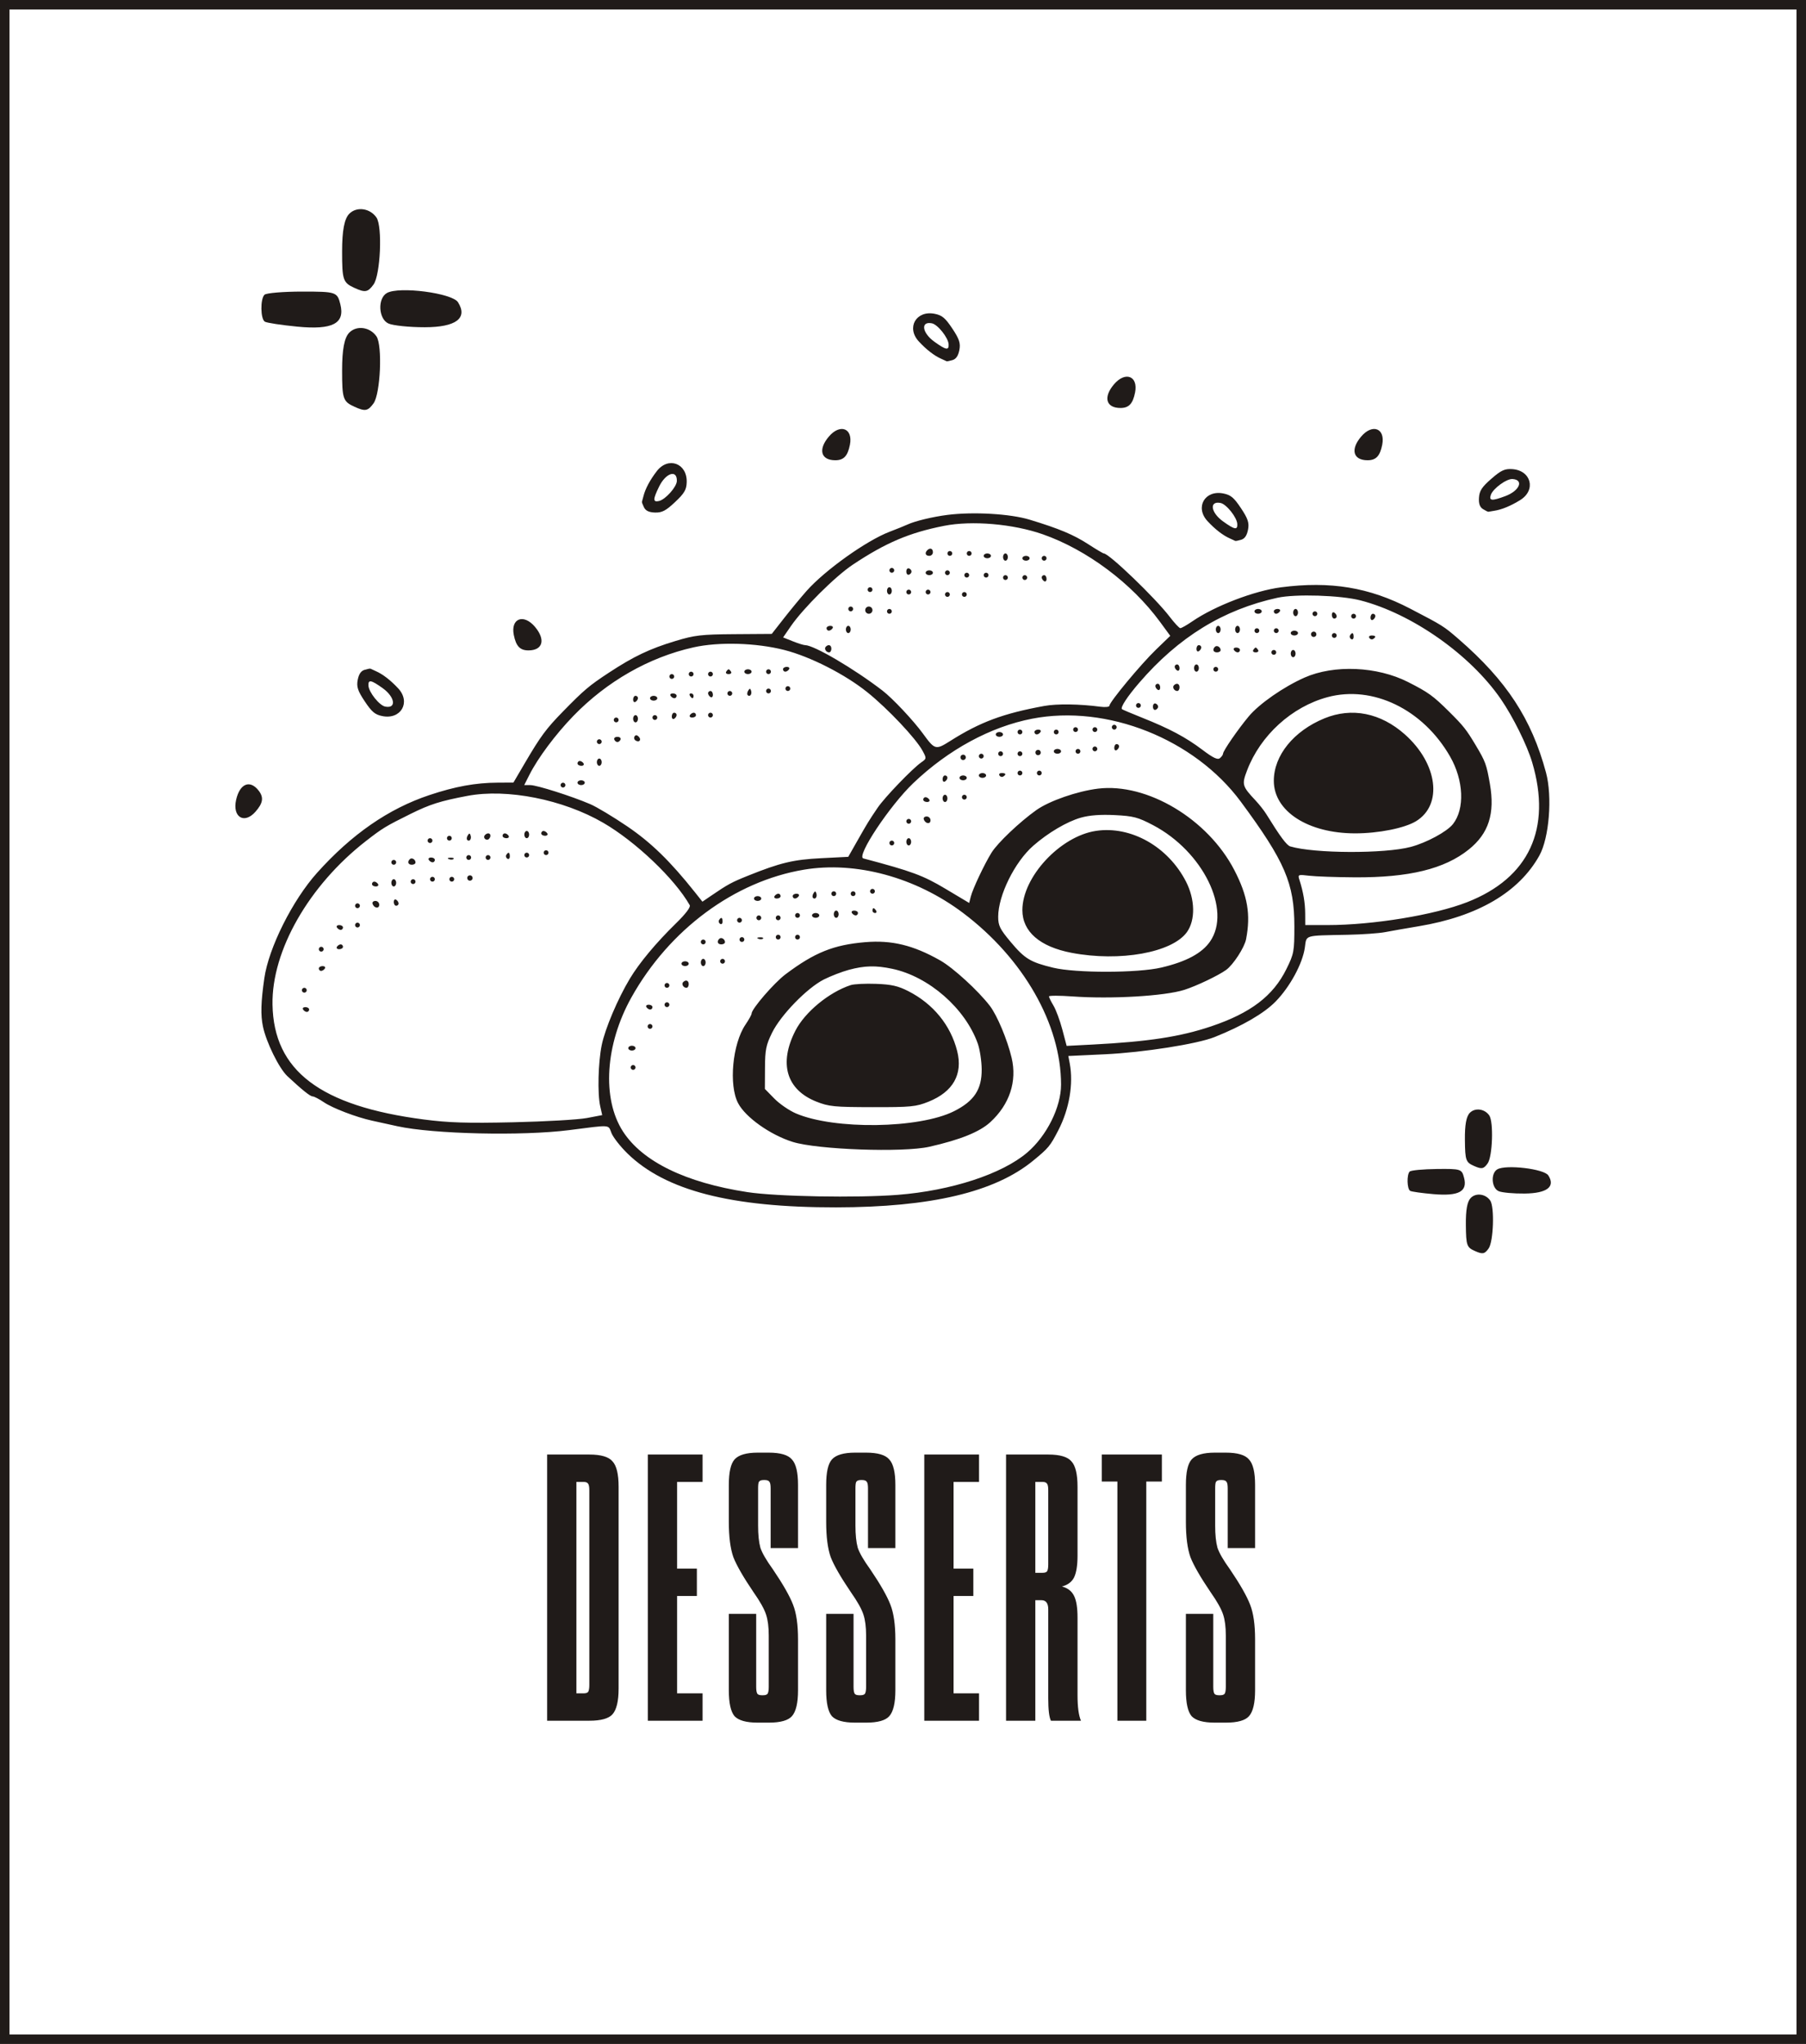 <?xml version="1.0" encoding="UTF-8"?> <svg xmlns="http://www.w3.org/2000/svg" width="380" height="430" viewBox="0 0 380 430" fill="none"> <path d="M115.12 362V306H124C126.453 306 128.08 306.48 128.88 307.44C129.733 308.347 130.16 310.133 130.16 312.8V355.2C130.16 357.867 129.733 359.68 128.88 360.64C128.08 361.547 126.453 362 124 362H115.12ZM121.28 356.24H122.8C123.28 356.24 123.6 356.133 123.76 355.92C123.92 355.653 124 355.173 124 354.48V313.52C124 312.827 123.92 312.373 123.76 312.16C123.6 311.893 123.28 311.76 122.8 311.76H121.28V356.24ZM142.468 311.76V330H146.628V335.76H142.468V356.24H147.828V362H136.308V306H147.828V311.76H142.468ZM161.751 354.88V344.08C161.751 342.267 161.564 340.8 161.191 339.68C160.817 338.507 159.937 336.933 158.551 334.96C156.417 331.813 155.004 329.36 154.311 327.6C153.671 325.787 153.351 323.307 153.351 320.16V312.4C153.351 309.733 153.751 307.947 154.551 307.04C155.404 306.08 157.031 305.6 159.431 305.6H161.751C164.204 305.6 165.831 306.08 166.631 307.04C167.484 307.947 167.911 309.733 167.911 312.4V325.68H162.151V313.12C162.151 312.427 162.071 311.973 161.911 311.76C161.751 311.493 161.431 311.36 160.951 311.36H160.631C160.151 311.36 159.831 311.493 159.671 311.76C159.564 311.973 159.511 312.427 159.511 313.12V320.96C159.511 322.88 159.671 324.427 159.991 325.6C160.364 326.72 161.244 328.24 162.631 330.16C164.764 333.307 166.177 335.787 166.871 337.6C167.564 339.36 167.911 341.787 167.911 344.88V355.6C167.911 358.267 167.484 360.08 166.631 361.04C165.831 361.947 164.204 362.4 161.751 362.4H159.431C157.031 362.4 155.404 361.947 154.551 361.04C153.751 360.08 153.351 358.267 153.351 355.6V339.52H159.111V354.88C159.111 355.573 159.191 356.053 159.351 356.32C159.511 356.533 159.831 356.64 160.311 356.64H160.551C161.031 356.64 161.351 356.533 161.511 356.32C161.671 356.053 161.751 355.573 161.751 354.88ZM182.235 354.88V344.08C182.235 342.267 182.048 340.8 181.675 339.68C181.302 338.507 180.422 336.933 179.035 334.96C176.902 331.813 175.488 329.36 174.795 327.6C174.155 325.787 173.835 323.307 173.835 320.16V312.4C173.835 309.733 174.235 307.947 175.035 307.04C175.888 306.08 177.515 305.6 179.915 305.6H182.235C184.688 305.6 186.315 306.08 187.115 307.04C187.968 307.947 188.395 309.733 188.395 312.4V325.68H182.635V313.12C182.635 312.427 182.555 311.973 182.395 311.76C182.235 311.493 181.915 311.36 181.435 311.36H181.115C180.635 311.36 180.315 311.493 180.155 311.76C180.048 311.973 179.995 312.427 179.995 313.12V320.96C179.995 322.88 180.155 324.427 180.475 325.6C180.848 326.72 181.728 328.24 183.115 330.16C185.248 333.307 186.662 335.787 187.355 337.6C188.048 339.36 188.395 341.787 188.395 344.88V355.6C188.395 358.267 187.968 360.08 187.115 361.04C186.315 361.947 184.688 362.4 182.235 362.4H179.915C177.515 362.4 175.888 361.947 175.035 361.04C174.235 360.08 173.835 358.267 173.835 355.6V339.52H179.595V354.88C179.595 355.573 179.675 356.053 179.835 356.32C179.995 356.533 180.315 356.64 180.795 356.64H181.035C181.515 356.64 181.835 356.533 181.995 356.32C182.155 356.053 182.235 355.573 182.235 354.88ZM200.639 311.76V330H204.799V335.76H200.639V356.24H205.999V362H194.479V306H205.999V311.76H200.639ZM226.723 340.32V356.64C226.723 359.093 226.963 360.88 227.443 362H221.122C220.749 361.253 220.562 359.68 220.562 357.28V338.56C220.562 337.28 220.083 336.64 219.123 336.64H217.843V362H211.683V306H220.562C223.016 306 224.643 306.48 225.443 307.44C226.296 308.347 226.723 310.133 226.723 312.8V327.28C226.723 329.307 226.483 330.827 226.003 331.84C225.523 332.8 224.669 333.44 223.443 333.76C224.669 334.08 225.523 334.747 226.003 335.76C226.483 336.72 226.723 338.24 226.723 340.32ZM220.562 329.12V313.52C220.562 312.827 220.483 312.373 220.323 312.16C220.163 311.893 219.843 311.76 219.363 311.76H217.843V330.88H219.363C219.843 330.88 220.163 330.773 220.323 330.56C220.483 330.293 220.562 329.813 220.562 329.12ZM241.19 362H235.11V311.68H231.83V306H244.47V311.68H241.19V362ZM257.923 354.88V344.08C257.923 342.267 257.736 340.8 257.363 339.68C256.989 338.507 256.109 336.933 254.723 334.96C252.589 331.813 251.176 329.36 250.483 327.6C249.843 325.787 249.523 323.307 249.523 320.16V312.4C249.523 309.733 249.923 307.947 250.723 307.04C251.576 306.08 253.203 305.6 255.603 305.6H257.923C260.376 305.6 262.003 306.08 262.803 307.04C263.656 307.947 264.083 309.733 264.083 312.4V325.68H258.323V313.12C258.323 312.427 258.243 311.973 258.083 311.76C257.923 311.493 257.603 311.36 257.123 311.36H256.803C256.323 311.36 256.003 311.493 255.843 311.76C255.736 311.973 255.683 312.427 255.683 313.12V320.96C255.683 322.88 255.843 324.427 256.163 325.6C256.536 326.72 257.416 328.24 258.803 330.16C260.936 333.307 262.349 335.787 263.043 337.6C263.736 339.36 264.083 341.787 264.083 344.88V355.6C264.083 358.267 263.656 360.08 262.803 361.04C262.003 361.947 260.376 362.4 257.923 362.4H255.603C253.203 362.4 251.576 361.947 250.723 361.04C249.923 360.08 249.523 358.267 249.523 355.6V339.52H255.283V354.88C255.283 355.573 255.363 356.053 255.523 356.32C255.683 356.533 256.003 356.64 256.483 356.64H256.723C257.203 356.64 257.523 356.533 257.683 356.32C257.843 356.053 257.923 355.573 257.923 354.88Z" fill="#201B19"></path> <path fill-rule="evenodd" clip-rule="evenodd" d="M199.346 108.325C196.256 108.717 192.523 109.616 190.953 110.345C190.393 110.605 188.676 111.299 187.137 111.887C182.295 113.739 173.552 119.977 169.707 124.324C168.521 125.664 166.389 128.244 164.968 130.059L162.385 133.358L154.54 133.413C147.556 133.463 146.191 133.621 142.116 134.852C136.711 136.483 133.319 138.097 128.126 141.509C123.954 144.25 122.898 145.142 118.456 149.683C114.93 153.287 113.74 154.895 110.479 160.457L108.032 164.631L104.725 164.649C100.059 164.674 95.781 165.453 90.346 167.267C81.747 170.136 73.995 175.502 66.71 183.627C61.548 189.383 56.539 199.388 55.619 205.781C54.894 210.821 54.817 213.542 55.33 215.973C56.035 219.31 58.725 224.769 60.467 226.396C63.577 229.301 65.269 230.657 65.782 230.657C66.086 230.657 67.158 231.215 68.165 231.897C69.996 233.14 74.927 235.023 78.272 235.759C79.251 235.974 81.655 236.502 83.613 236.931C91.164 238.587 109.864 239.012 119.732 237.753C128.758 236.601 127.918 236.541 128.669 238.39C129.04 239.303 130.555 241.231 132.036 242.675C140.021 250.467 153.81 254.026 175.907 254C195.875 253.976 209.305 250.8 217.357 244.198C220.644 241.502 220.948 241.135 222.69 237.764C224.985 233.324 225.889 228.035 225.087 223.741L224.79 222.156L232.544 221.792C240.553 221.415 251.926 219.627 255.56 218.172C261.443 215.817 265.991 213.17 268.405 210.694C271.427 207.597 274.067 202.732 274.548 199.377C274.942 196.628 274.227 196.845 283.539 196.656C286.617 196.594 290.165 196.344 291.424 196.101C292.683 195.857 295.888 195.296 298.546 194.853C310.926 192.791 319.593 187.711 323.894 179.997C325.965 176.283 326.66 167.606 325.293 162.527C322.252 151.227 317.001 143.205 306.914 134.453C303.783 131.736 303.607 131.626 296.689 128.028C288.099 123.56 279.924 122.212 269.561 123.554C263.921 124.284 255.605 127.471 250.891 130.707C249.721 131.511 248.575 132.159 248.346 132.149C248.117 132.138 247.128 131.079 246.148 129.795C243.122 125.826 233.352 116.43 232.252 116.43C232.1 116.43 230.644 115.566 229.015 114.511C225.888 112.483 222.892 111.228 216.643 109.326C212.559 108.083 204.788 107.633 199.346 108.325ZM198.647 110.623C191.327 112.067 186.366 114.178 179.427 118.8C175.759 121.244 169.007 127.949 166.4 131.737L164.775 134.097L166.809 134.91C167.929 135.356 169.093 135.722 169.397 135.722C171.254 135.722 179.646 140.646 185.664 145.266C187.802 146.907 192.172 151.553 194.202 154.34C196.699 157.77 196.873 157.817 199.936 155.881C206.235 151.897 211.073 150.097 219.722 148.517C222.375 148.033 227.173 148.098 231.523 148.679C232.572 148.819 233.43 148.725 233.43 148.471C233.43 147.703 240.051 139.731 243.249 136.648L246.236 133.767L244.068 130.81C238.119 122.698 228.687 115.655 219.423 112.405C213.171 110.213 204.499 109.468 198.647 110.623ZM195.107 115.753C194.522 116.337 194.736 116.938 195.531 116.938C195.951 116.938 196.294 116.595 196.294 116.176C196.294 115.383 195.692 115.169 195.107 115.753ZM199.346 116.43C199.346 116.709 199.575 116.938 199.855 116.938C200.135 116.938 200.364 116.709 200.364 116.43C200.364 116.151 200.135 115.922 199.855 115.922C199.575 115.922 199.346 116.151 199.346 116.43ZM203.416 116.43C203.416 116.709 203.645 116.938 203.925 116.938C204.205 116.938 204.434 116.709 204.434 116.43C204.434 116.151 204.205 115.922 203.925 115.922C203.645 115.922 203.416 116.151 203.416 116.43ZM206.977 116.938C206.977 117.217 207.321 117.446 207.74 117.446C208.16 117.446 208.503 117.217 208.503 116.938C208.503 116.659 208.16 116.43 207.74 116.43C207.321 116.43 206.977 116.659 206.977 116.938ZM211.047 117.192C211.047 117.611 211.276 117.953 211.556 117.953C211.835 117.953 212.064 117.611 212.064 117.192C212.064 116.773 211.835 116.43 211.556 116.43C211.276 116.43 211.047 116.773 211.047 117.192ZM215.117 117.446C215.117 117.725 215.46 117.953 215.88 117.953C216.299 117.953 216.643 117.725 216.643 117.446C216.643 117.166 216.299 116.938 215.88 116.938C215.46 116.938 215.117 117.166 215.117 117.446ZM219.186 117.446C219.186 117.725 219.415 117.953 219.695 117.953C219.975 117.953 220.204 117.725 220.204 117.446C220.204 117.166 219.975 116.938 219.695 116.938C219.415 116.938 219.186 117.166 219.186 117.446ZM187.137 119.984C187.137 120.263 187.366 120.492 187.646 120.492C187.926 120.492 188.155 120.263 188.155 119.984C188.155 119.705 187.926 119.476 187.646 119.476C187.366 119.476 187.137 119.705 187.137 119.984ZM190.698 120.238C190.698 120.703 190.944 121.002 191.245 120.902C191.546 120.802 191.792 120.503 191.792 120.238C191.792 119.972 191.546 119.674 191.245 119.574C190.944 119.474 190.698 119.772 190.698 120.238ZM194.768 120.492C194.768 120.771 195.111 120.999 195.531 120.999C195.951 120.999 196.294 120.771 196.294 120.492C196.294 120.212 195.951 119.984 195.531 119.984C195.111 119.984 194.768 120.212 194.768 120.492ZM198.838 120.492C198.838 120.771 199.067 120.999 199.346 120.999C199.626 120.999 199.855 120.771 199.855 120.492C199.855 120.212 199.626 119.984 199.346 119.984C199.067 119.984 198.838 120.212 198.838 120.492ZM202.907 120.999C202.907 121.278 203.136 121.507 203.416 121.507C203.696 121.507 203.925 121.278 203.925 120.999C203.925 120.72 203.696 120.492 203.416 120.492C203.136 120.492 202.907 120.72 202.907 120.999ZM206.977 120.999C206.977 121.278 207.206 121.507 207.486 121.507C207.766 121.507 207.995 121.278 207.995 120.999C207.995 120.72 207.766 120.492 207.486 120.492C207.206 120.492 206.977 120.72 206.977 120.999ZM211.047 121.507C211.047 121.786 211.276 122.015 211.556 122.015C211.835 122.015 212.064 121.786 212.064 121.507C212.064 121.228 211.835 120.999 211.556 120.999C211.276 120.999 211.047 121.228 211.047 121.507ZM215.117 121.507C215.117 121.786 215.346 122.015 215.625 122.015C215.905 122.015 216.134 121.786 216.134 121.507C216.134 121.228 215.905 120.999 215.625 120.999C215.346 120.999 215.117 121.228 215.117 121.507ZM219.186 121.477C219.186 121.74 219.415 122.096 219.695 122.268C219.975 122.441 220.204 122.226 220.204 121.791C220.204 121.356 219.975 120.999 219.695 120.999C219.415 120.999 219.186 121.214 219.186 121.477ZM182.559 124.045C182.559 124.325 182.788 124.553 183.067 124.553C183.347 124.553 183.576 124.325 183.576 124.045C183.576 123.766 183.347 123.538 183.067 123.538C182.788 123.538 182.559 123.766 182.559 124.045ZM186.629 124.299C186.629 124.718 186.857 125.061 187.137 125.061C187.417 125.061 187.646 124.718 187.646 124.299C187.646 123.88 187.417 123.538 187.137 123.538C186.857 123.538 186.629 123.88 186.629 124.299ZM190.698 124.553C190.698 124.832 190.927 125.061 191.207 125.061C191.487 125.061 191.716 124.832 191.716 124.553C191.716 124.274 191.487 124.045 191.207 124.045C190.927 124.045 190.698 124.274 190.698 124.553ZM194.768 124.553C194.768 124.832 194.997 125.061 195.277 125.061C195.556 125.061 195.785 124.832 195.785 124.553C195.785 124.274 195.556 124.045 195.277 124.045C194.997 124.045 194.768 124.274 194.768 124.553ZM198.838 125.061C198.838 125.34 199.067 125.568 199.346 125.568C199.626 125.568 199.855 125.34 199.855 125.061C199.855 124.781 199.626 124.553 199.346 124.553C199.067 124.553 198.838 124.781 198.838 125.061ZM202.399 125.061C202.399 125.34 202.628 125.568 202.907 125.568C203.187 125.568 203.416 125.34 203.416 125.061C203.416 124.781 203.187 124.553 202.907 124.553C202.628 124.553 202.399 124.781 202.399 125.061ZM268.786 125.756C257.372 128.253 247.984 134.027 239.691 143.652C237.189 146.556 235.706 148.823 236.071 149.188C236.17 149.286 238.078 150.095 240.309 150.984C246.076 153.28 249.515 155.112 252.997 157.743C255.266 159.457 256.196 159.898 256.685 159.493C257.046 159.195 257.34 158.773 257.34 158.556C257.34 157.978 260.454 153.458 262.737 150.722C264.961 148.056 270.07 144.502 274.489 142.546C280.707 139.795 289.758 140.183 296.259 143.48C300.524 145.644 301.537 146.373 304.882 149.691C307.927 152.714 308.514 153.453 310.509 156.79C312.557 160.215 312.773 160.804 313.489 164.913C314.579 171.173 313.236 175.35 309.052 178.708C303.939 182.813 296.481 184.635 285.065 184.57C281.148 184.547 276.84 184.396 275.491 184.234C273.122 183.949 273.05 183.978 273.407 185.087C274.222 187.622 274.613 189.907 274.624 192.201L274.637 194.612H279.322C288.894 194.612 301.8 192.497 308.703 189.795C321.723 184.702 326.534 174.359 322.386 160.383C321.315 156.774 318.351 150.791 315.795 147.078C309.357 137.727 297.113 129.116 286.263 126.311C282.057 125.223 272.596 124.923 268.786 125.756ZM178.489 128.107C178.489 128.386 178.718 128.614 178.998 128.614C179.278 128.614 179.506 128.386 179.506 128.107C179.506 127.827 179.278 127.599 178.998 127.599C178.718 127.599 178.489 127.827 178.489 128.107ZM182.05 128.361C182.05 128.779 182.393 129.122 182.813 129.122C183.233 129.122 183.576 128.779 183.576 128.361C183.576 127.942 183.233 127.599 182.813 127.599C182.393 127.599 182.05 127.942 182.05 128.361ZM186.629 128.614C186.629 128.894 186.857 129.122 187.137 129.122C187.417 129.122 187.646 128.894 187.646 128.614C187.646 128.335 187.417 128.107 187.137 128.107C186.857 128.107 186.629 128.335 186.629 128.614ZM263.953 128.614C263.953 128.894 264.297 129.122 264.717 129.122C265.136 129.122 265.48 128.894 265.48 128.614C265.48 128.335 265.136 128.107 264.717 128.107C264.297 128.107 263.953 128.335 263.953 128.614ZM268.023 128.614C268.023 128.894 268.238 129.122 268.502 129.122C268.765 129.122 269.122 128.894 269.295 128.614C269.468 128.335 269.252 128.107 268.816 128.107C268.38 128.107 268.023 128.335 268.023 128.614ZM272.093 128.868C272.093 129.287 272.322 129.63 272.602 129.63C272.881 129.63 273.11 129.287 273.11 128.868C273.11 128.449 272.881 128.107 272.602 128.107C272.322 128.107 272.093 128.449 272.093 128.868ZM276.163 129.122C276.163 129.401 276.392 129.63 276.671 129.63C276.951 129.63 277.18 129.401 277.18 129.122C277.18 128.843 276.951 128.614 276.671 128.614C276.392 128.614 276.163 128.843 276.163 129.122ZM280.232 129.346C280.232 129.781 280.461 130.137 280.741 130.137C281.021 130.137 281.25 129.923 281.25 129.66C281.25 129.397 281.021 129.041 280.741 128.868C280.461 128.696 280.232 128.911 280.232 129.346ZM284.302 129.63C284.302 129.909 284.531 130.137 284.811 130.137C285.091 130.137 285.32 129.909 285.32 129.63C285.32 129.35 285.091 129.122 284.811 129.122C284.531 129.122 284.302 129.35 284.302 129.63ZM288.372 129.914C288.372 130.349 288.601 130.564 288.881 130.391C289.16 130.219 289.389 129.863 289.389 129.6C289.389 129.337 289.16 129.122 288.881 129.122C288.601 129.122 288.372 129.478 288.372 129.914ZM173.911 132.168C173.911 132.447 174.126 132.676 174.389 132.676C174.653 132.676 175.009 132.447 175.182 132.168C175.355 131.889 175.14 131.66 174.704 131.66C174.268 131.66 173.911 131.889 173.911 132.168ZM177.98 132.422C177.98 132.841 178.209 133.183 178.489 133.183C178.769 133.183 178.998 132.841 178.998 132.422C178.998 132.003 178.769 131.66 178.489 131.66C178.209 131.66 177.98 132.003 177.98 132.422ZM255.814 132.422C255.814 132.841 256.043 133.183 256.323 133.183C256.603 133.183 256.831 132.841 256.831 132.422C256.831 132.003 256.603 131.66 256.323 131.66C256.043 131.66 255.814 132.003 255.814 132.422ZM259.884 132.422C259.884 132.841 260.113 133.183 260.392 133.183C260.672 133.183 260.901 132.841 260.901 132.422C260.901 132.003 260.672 131.66 260.392 131.66C260.113 131.66 259.884 132.003 259.884 132.422ZM263.953 132.676C263.953 132.955 264.182 133.183 264.462 133.183C264.742 133.183 264.971 132.955 264.971 132.676C264.971 132.397 264.742 132.168 264.462 132.168C264.182 132.168 263.953 132.397 263.953 132.676ZM268.023 132.676C268.023 132.955 268.252 133.183 268.532 133.183C268.812 133.183 269.041 132.955 269.041 132.676C269.041 132.397 268.812 132.168 268.532 132.168C268.252 132.168 268.023 132.397 268.023 132.676ZM271.584 133.183C271.584 133.463 271.928 133.691 272.347 133.691C272.767 133.691 273.11 133.463 273.11 133.183C273.11 132.904 272.767 132.676 272.347 132.676C271.928 132.676 271.584 132.904 271.584 133.183ZM275.935 133.14C275.771 133.405 275.854 133.755 276.119 133.918C276.384 134.082 276.735 133.999 276.899 133.734C277.063 133.47 276.98 133.12 276.715 132.956C276.45 132.793 276.099 132.876 275.935 133.14ZM280.232 133.691C280.232 133.97 280.461 134.199 280.741 134.199C281.021 134.199 281.25 133.97 281.25 133.691C281.25 133.412 281.021 133.183 280.741 133.183C280.461 133.183 280.232 133.412 280.232 133.691ZM284.07 133.656C283.908 133.916 284.01 134.272 284.294 134.448C284.578 134.623 284.811 134.41 284.811 133.975C284.811 133.083 284.506 132.952 284.07 133.656ZM288.123 134.207C288.299 134.491 288.655 134.592 288.916 134.431C289.621 133.996 289.49 133.691 288.596 133.691C288.16 133.691 287.947 133.923 288.123 134.207ZM145.909 136.191C136.562 138.278 127.701 143.336 120.652 150.606C116.904 154.471 113.191 159.444 111.39 163.009L110.3 165.167H111.575C112.958 165.167 120.282 167.494 124.213 169.182C125.559 169.76 129.057 171.862 131.987 173.852C137.008 177.263 141.014 181.163 146.228 187.718L147.797 189.691L149.535 188.504C153.136 186.045 153.906 185.625 157.377 184.231C164.186 181.496 166.912 180.843 172.762 180.546L178.48 180.256L180.386 176.9C182.533 173.118 182.791 172.697 184.659 169.936C186.12 167.774 191.946 161.714 193.821 160.402C194.979 159.593 194.984 159.553 194.107 157.932C192.713 155.354 186.845 149.136 182.509 145.643C177.82 141.864 170.506 138.14 165.029 136.742C159.075 135.223 151.252 134.997 145.909 136.191ZM173.755 136.046C173.348 136.452 173.808 137.245 174.449 137.245C174.713 137.245 174.928 136.902 174.928 136.483C174.928 135.698 174.328 135.475 173.755 136.046ZM251.744 136.513C251.744 136.948 251.973 137.164 252.253 136.991C252.533 136.818 252.762 136.462 252.762 136.2C252.762 135.937 252.533 135.722 252.253 135.722C251.973 135.722 251.744 136.078 251.744 136.513ZM255.63 136.074C255.058 136.646 255.282 137.245 256.068 137.245C256.488 137.245 256.831 137.03 256.831 136.767C256.831 136.127 256.037 135.668 255.63 136.074ZM259.629 136.737C259.802 137.016 260.159 137.245 260.422 137.245C260.686 137.245 260.901 137.016 260.901 136.737C260.901 136.458 260.544 136.229 260.108 136.229C259.672 136.229 259.456 136.458 259.629 136.737ZM263.699 136.737C263.526 137.016 263.755 137.245 264.208 137.245C264.661 137.245 264.89 137.016 264.717 136.737C264.544 136.458 264.315 136.229 264.208 136.229C264.101 136.229 263.872 136.458 263.699 136.737ZM267.514 137.245C267.514 137.524 267.743 137.752 268.023 137.752C268.303 137.752 268.532 137.524 268.532 137.245C268.532 136.966 268.303 136.737 268.023 136.737C267.743 136.737 267.514 136.966 267.514 137.245ZM271.584 137.499C271.584 137.917 271.813 138.26 272.093 138.26C272.373 138.26 272.602 137.917 272.602 137.499C272.602 137.08 272.373 136.737 272.093 136.737C271.813 136.737 271.584 137.08 271.584 137.499ZM247.166 140.261C247.166 140.524 247.395 140.88 247.675 141.052C247.954 141.225 248.183 141.01 248.183 140.575C248.183 140.14 247.954 139.783 247.675 139.783C247.395 139.783 247.166 139.998 247.166 140.261ZM251.236 140.545C251.236 140.964 251.464 141.306 251.744 141.306C252.024 141.306 252.253 140.964 252.253 140.545C252.253 140.126 252.024 139.783 251.744 139.783C251.464 139.783 251.236 140.126 251.236 140.545ZM164.754 140.799C164.754 141.078 164.969 141.306 165.232 141.306C165.496 141.306 165.853 141.078 166.025 140.799C166.198 140.519 165.983 140.291 165.547 140.291C165.111 140.291 164.754 140.519 164.754 140.799ZM255.305 140.799C255.305 141.078 255.534 141.306 255.814 141.306C256.094 141.306 256.323 141.078 256.323 140.799C256.323 140.519 256.094 140.291 255.814 140.291C255.534 140.291 255.305 140.519 255.305 140.799ZM152.799 141.306C152.626 141.585 152.855 141.814 153.308 141.814C153.76 141.814 153.989 141.585 153.816 141.306C153.643 141.027 153.414 140.799 153.308 140.799C153.201 140.799 152.972 141.027 152.799 141.306ZM156.614 141.306C156.614 141.585 156.958 141.814 157.377 141.814C157.797 141.814 158.14 141.585 158.14 141.306C158.14 141.027 157.797 140.799 157.377 140.799C156.958 140.799 156.614 141.027 156.614 141.306ZM161.193 141.306C161.193 141.585 161.422 141.814 161.701 141.814C161.981 141.814 162.21 141.585 162.21 141.306C162.21 141.027 161.981 140.799 161.701 140.799C161.422 140.799 161.193 141.027 161.193 141.306ZM144.914 141.814C144.914 142.093 145.143 142.322 145.422 142.322C145.702 142.322 145.931 142.093 145.931 141.814C145.931 141.535 145.702 141.306 145.422 141.306C145.143 141.306 144.914 141.535 144.914 141.814ZM148.983 141.814C148.983 142.093 149.212 142.322 149.492 142.322C149.772 142.322 150.001 142.093 150.001 141.814C150.001 141.535 149.772 141.306 149.492 141.306C149.212 141.306 148.983 141.535 148.983 141.814ZM140.844 142.322C140.844 142.601 141.073 142.829 141.353 142.829C141.632 142.829 141.861 142.601 141.861 142.322C141.861 142.042 141.632 141.814 141.353 141.814C141.073 141.814 140.844 142.042 140.844 142.322ZM243.096 144.322C243.096 144.585 243.325 144.941 243.605 145.114C243.885 145.286 244.114 145.071 244.114 144.636C244.114 144.201 243.885 143.845 243.605 143.845C243.325 143.845 243.096 144.059 243.096 144.322ZM247.01 144.169C246.604 144.575 247.063 145.368 247.705 145.368C247.968 145.368 248.183 145.025 248.183 144.606C248.183 143.821 247.583 143.597 247.01 144.169ZM165.262 144.86C165.262 145.139 165.491 145.368 165.771 145.368C166.051 145.368 166.28 145.139 166.28 144.86C166.28 144.581 166.051 144.352 165.771 144.352C165.491 144.352 165.262 144.581 165.262 144.86ZM157.42 145.3C157.2 145.653 157.159 146.08 157.326 146.247C157.782 146.702 158.278 146.034 158.032 145.298C157.86 144.782 157.74 144.782 157.42 145.3ZM161.193 145.368C161.193 145.647 161.422 145.875 161.701 145.875C161.981 145.875 162.21 145.647 162.21 145.368C162.21 145.088 161.981 144.86 161.701 144.86C161.422 144.86 161.193 145.088 161.193 145.368ZM148.983 145.845C148.983 146.108 149.212 146.464 149.492 146.637C149.772 146.809 150.001 146.594 150.001 146.159C150.001 145.724 149.772 145.368 149.492 145.368C149.212 145.368 148.983 145.582 148.983 145.845ZM153.053 145.875C153.053 146.155 153.282 146.383 153.562 146.383C153.842 146.383 154.071 146.155 154.071 145.875C154.071 145.596 153.842 145.368 153.562 145.368C153.282 145.368 153.053 145.596 153.053 145.875ZM141.098 146.383C141.271 146.662 141.628 146.891 141.891 146.891C142.155 146.891 142.37 146.662 142.37 146.383C142.37 146.104 142.013 145.875 141.577 145.875C141.141 145.875 140.925 146.104 141.098 146.383ZM145.168 146.383C145.341 146.662 145.583 146.891 145.707 146.891C145.83 146.891 145.931 146.662 145.931 146.383C145.931 146.104 145.688 145.875 145.392 145.875C145.096 145.875 144.995 146.104 145.168 146.383ZM279.343 146.66C271.814 148.683 265.211 154.687 262.402 162.064C261.259 165.066 261.348 165.382 264.209 168.434C264.977 169.253 265.978 170.525 266.433 171.261C269.38 176.025 270.728 177.84 271.485 178.066C276.522 179.571 291.355 179.631 296.842 178.168C300.171 177.281 304.46 174.962 305.713 173.371C308.236 170.171 307.983 164.174 305.116 159.163C299.434 149.234 288.857 144.103 279.343 146.66ZM133.213 147.174C133.213 147.61 133.442 147.825 133.722 147.652C134.002 147.48 134.231 147.124 134.231 146.861C134.231 146.598 134.002 146.383 133.722 146.383C133.442 146.383 133.213 146.739 133.213 147.174ZM136.774 146.891C136.774 147.17 137.118 147.398 137.537 147.398C137.957 147.398 138.3 147.17 138.3 146.891C138.3 146.611 137.957 146.383 137.537 146.383C137.118 146.383 136.774 146.611 136.774 146.891ZM239.026 148.414C239.026 148.693 239.255 148.921 239.535 148.921C239.815 148.921 240.044 148.693 240.044 148.414C240.044 148.134 239.815 147.906 239.535 147.906C239.255 147.906 239.026 148.134 239.026 148.414ZM242.587 148.668C242.587 149.133 242.834 149.432 243.134 149.332C243.435 149.232 243.681 148.933 243.681 148.668C243.681 148.402 243.435 148.103 243.134 148.003C242.834 147.903 242.587 148.202 242.587 148.668ZM141.353 150.728C141.353 151.163 141.582 151.378 141.861 151.206C142.141 151.033 142.37 150.677 142.37 150.414C142.37 150.151 142.141 149.937 141.861 149.937C141.582 149.937 141.353 150.293 141.353 150.728ZM145.168 150.444C144.995 150.724 145.211 150.952 145.647 150.952C146.083 150.952 146.44 150.724 146.44 150.444C146.44 150.165 146.225 149.937 145.961 149.937C145.698 149.937 145.341 150.165 145.168 150.444ZM148.983 150.444C148.983 150.724 149.212 150.952 149.492 150.952C149.772 150.952 150.001 150.724 150.001 150.444C150.001 150.165 149.772 149.937 149.492 149.937C149.212 149.937 148.983 150.165 148.983 150.444ZM278.666 151.126C272.192 153.784 268.023 158.932 268.023 164.27C268.023 170.672 275.226 175.32 285.146 175.32C290.051 175.32 295.534 174.227 297.934 172.77C303.622 169.319 302.519 160.659 295.609 154.513C290.505 149.973 284.432 148.759 278.666 151.126ZM133.213 151.206C133.213 151.625 133.442 151.967 133.722 151.967C134.002 151.967 134.231 151.625 134.231 151.206C134.231 150.787 134.002 150.444 133.722 150.444C133.442 150.444 133.213 150.787 133.213 151.206ZM137.283 150.952C137.283 151.231 137.512 151.46 137.792 151.46C138.071 151.46 138.3 151.231 138.3 150.952C138.3 150.673 138.071 150.444 137.792 150.444C137.512 150.444 137.283 150.673 137.283 150.952ZM217.152 151.2C208.423 152.895 199.586 157.684 192.187 164.729C187.22 169.458 180.102 180.179 181.655 180.591C191.91 183.312 194.212 184.163 198.921 186.973L203.926 189.96L204.264 188.618C204.674 186.988 207.116 181.818 208.625 179.382C209.896 177.332 214.544 172.915 218.047 170.428C220.781 168.487 226.662 166.443 231.047 165.909C241.356 164.655 254.149 172.3 259.711 183.039C262.521 188.465 263.189 192.391 262.187 197.586C261.849 199.335 259.489 202.969 257.99 204.048C256.322 205.248 251.727 207.437 249.179 208.245C245.062 209.55 233.806 210.212 225.673 209.627C222.945 209.431 220.713 209.429 220.713 209.623C220.713 209.817 221.14 210.689 221.663 211.559C222.185 212.43 223.023 214.692 223.523 216.586L224.434 220.03L229.823 219.752C241.59 219.146 248.335 218.112 254.841 215.92C263.169 213.113 267.883 209.521 270.678 203.855C272.258 200.653 272.347 200.175 272.347 194.877C272.347 185.85 270.361 181.227 261.087 168.669C251.335 155.463 232.915 148.14 217.152 151.2ZM129.143 151.46C129.143 151.739 129.372 151.967 129.652 151.967C129.932 151.967 130.161 151.739 130.161 151.46C130.161 151.18 129.932 150.952 129.652 150.952C129.372 150.952 129.143 151.18 129.143 151.46ZM233.939 152.983C233.939 153.262 234.168 153.49 234.448 153.49C234.728 153.49 234.957 153.262 234.957 152.983C234.957 152.704 234.728 152.475 234.448 152.475C234.168 152.475 233.939 152.704 233.939 152.983ZM225.8 153.49C225.8 153.77 226.029 153.998 226.308 153.998C226.588 153.998 226.817 153.77 226.817 153.49C226.817 153.211 226.588 152.983 226.308 152.983C226.029 152.983 225.8 153.211 225.8 153.49ZM229.869 153.49C229.869 153.77 230.098 153.998 230.378 153.998C230.658 153.998 230.887 153.77 230.887 153.49C230.887 153.211 230.658 152.983 230.378 152.983C230.098 152.983 229.869 153.211 229.869 153.49ZM214.099 153.998C214.099 154.277 214.328 154.506 214.608 154.506C214.888 154.506 215.117 154.277 215.117 153.998C215.117 153.719 214.888 153.49 214.608 153.49C214.328 153.49 214.099 153.719 214.099 153.998ZM217.66 153.998C217.66 154.277 217.875 154.506 218.139 154.506C218.402 154.506 218.759 154.277 218.932 153.998C219.105 153.719 218.889 153.49 218.453 153.49C218.017 153.49 217.66 153.719 217.66 153.998ZM221.73 153.998C221.73 154.277 221.959 154.506 222.239 154.506C222.518 154.506 222.747 154.277 222.747 153.998C222.747 153.719 222.518 153.49 222.239 153.49C221.959 153.49 221.73 153.719 221.73 153.998ZM209.521 154.506C209.521 154.785 209.864 155.013 210.284 155.013C210.704 155.013 211.047 154.785 211.047 154.506C211.047 154.227 210.704 153.998 210.284 153.998C209.864 153.998 209.521 154.227 209.521 154.506ZM133.517 154.934C133.341 155.219 133.445 155.604 133.747 155.791C134.53 156.273 135.034 155.612 134.381 154.961C134.016 154.596 133.732 154.587 133.517 154.934ZM129.241 155.559C129.341 155.859 129.641 156.105 129.907 156.105C130.173 156.105 130.472 155.859 130.572 155.559C130.672 155.259 130.373 155.013 129.907 155.013C129.44 155.013 129.141 155.259 129.241 155.559ZM125.582 156.029C125.582 156.308 125.811 156.536 126.091 156.536C126.371 156.536 126.6 156.308 126.6 156.029C126.6 155.75 126.371 155.521 126.091 155.521C125.811 155.521 125.582 155.75 125.582 156.029ZM234.448 157.328C234.448 157.763 234.677 157.978 234.957 157.806C235.236 157.633 235.465 157.277 235.465 157.014C235.465 156.751 235.236 156.536 234.957 156.536C234.677 156.536 234.448 156.893 234.448 157.328ZM229.869 157.552C229.869 157.831 230.098 158.059 230.378 158.059C230.658 158.059 230.887 157.831 230.887 157.552C230.887 157.273 230.658 157.044 230.378 157.044C230.098 157.044 229.869 157.273 229.869 157.552ZM217.942 158.016C217.778 158.281 217.861 158.631 218.126 158.794C218.391 158.958 218.741 158.875 218.905 158.61C219.069 158.346 218.986 157.996 218.721 157.833C218.456 157.669 218.105 157.752 217.942 158.016ZM221.73 158.059C221.73 158.339 222.073 158.567 222.493 158.567C222.913 158.567 223.256 158.339 223.256 158.059C223.256 157.78 222.913 157.552 222.493 157.552C222.073 157.552 221.73 157.78 221.73 158.059ZM226.308 158.059C226.308 158.339 226.537 158.567 226.817 158.567C227.097 158.567 227.326 158.339 227.326 158.059C227.326 157.78 227.097 157.552 226.817 157.552C226.537 157.552 226.308 157.78 226.308 158.059ZM210.029 158.567C210.029 158.846 210.258 159.075 210.538 159.075C210.818 159.075 211.047 158.846 211.047 158.567C211.047 158.288 210.818 158.059 210.538 158.059C210.258 158.059 210.029 158.288 210.029 158.567ZM214.099 158.567C214.099 158.846 214.328 159.075 214.608 159.075C214.888 159.075 215.117 158.846 215.117 158.567C215.117 158.288 214.888 158.059 214.608 158.059C214.328 158.059 214.099 158.288 214.099 158.567ZM202.171 159.032C202.008 159.296 202.09 159.646 202.355 159.809C202.621 159.973 202.971 159.89 203.135 159.626C203.299 159.361 203.216 159.011 202.951 158.848C202.686 158.684 202.335 158.767 202.171 159.032ZM205.96 159.075C205.96 159.354 206.189 159.583 206.468 159.583C206.748 159.583 206.977 159.354 206.977 159.075C206.977 158.796 206.748 158.567 206.468 158.567C206.189 158.567 205.96 158.796 205.96 159.075ZM125.582 160.344C125.582 160.763 125.811 161.106 126.091 161.106C126.371 161.106 126.6 160.763 126.6 160.344C126.6 159.925 126.371 159.583 126.091 159.583C125.811 159.583 125.582 159.925 125.582 160.344ZM121.513 160.598C121.513 160.877 121.87 161.106 122.306 161.106C122.742 161.106 122.958 160.877 122.785 160.598C122.612 160.319 122.255 160.09 121.991 160.09C121.728 160.09 121.513 160.319 121.513 160.598ZM214.099 162.629C214.099 162.908 214.328 163.136 214.608 163.136C214.888 163.136 215.117 162.908 215.117 162.629C215.117 162.349 214.888 162.121 214.608 162.121C214.328 162.121 214.099 162.349 214.099 162.629ZM218.169 162.629C218.169 162.908 218.398 163.136 218.678 163.136C218.957 163.136 219.186 162.908 219.186 162.629C219.186 162.349 218.957 162.121 218.678 162.121C218.398 162.121 218.169 162.349 218.169 162.629ZM205.96 163.136C205.96 163.415 206.303 163.644 206.723 163.644C207.143 163.644 207.486 163.415 207.486 163.136C207.486 162.857 207.143 162.629 206.723 162.629C206.303 162.629 205.96 162.857 205.96 163.136ZM210.289 163.144C210.465 163.428 210.822 163.529 211.082 163.368C211.788 162.933 211.656 162.629 210.763 162.629C210.327 162.629 210.113 162.861 210.289 163.144ZM198.329 163.928C198.329 164.363 198.558 164.578 198.838 164.405C199.118 164.233 199.346 163.877 199.346 163.614C199.346 163.351 199.118 163.136 198.838 163.136C198.558 163.136 198.329 163.493 198.329 163.928ZM201.89 163.644C201.89 163.923 202.233 164.152 202.653 164.152C203.073 164.152 203.416 163.923 203.416 163.644C203.416 163.365 203.073 163.136 202.653 163.136C202.233 163.136 201.89 163.365 201.89 163.644ZM121.513 164.659C121.513 164.938 121.856 165.167 122.276 165.167C122.696 165.167 123.039 164.938 123.039 164.659C123.039 164.38 122.696 164.152 122.276 164.152C121.856 164.152 121.513 164.38 121.513 164.659ZM117.952 165.167C117.952 165.446 118.181 165.675 118.46 165.675C118.74 165.675 118.969 165.446 118.969 165.167C118.969 164.888 118.74 164.659 118.46 164.659C118.181 164.659 117.952 164.888 117.952 165.167ZM98.366 167.431C92.675 168.506 90.471 169.204 86.411 171.214C81.159 173.814 80.48 174.226 77 176.933C64.99 186.272 57.14 200.015 57.339 211.348C57.584 225.244 67.381 232.679 89.182 235.514C94.441 236.199 98.233 236.316 108.004 236.098C114.735 235.948 121.697 235.547 123.476 235.208L126.712 234.59L126.295 232.751C125.695 230.106 125.856 223.512 126.61 219.845C127.315 216.416 129.979 210.128 132.521 205.895C134.524 202.559 138.026 198.36 142.246 194.236C144.287 192.241 145.354 190.83 145.126 190.428C141.993 184.901 133.777 177.073 126.939 173.102C118.485 168.192 106.708 165.855 98.366 167.431ZM198.329 167.959C198.329 168.378 198.558 168.721 198.838 168.721C199.118 168.721 199.346 168.378 199.346 167.959C199.346 167.54 199.118 167.198 198.838 167.198C198.558 167.198 198.329 167.54 198.329 167.959ZM202.399 167.705C202.399 167.985 202.628 168.213 202.907 168.213C203.187 168.213 203.416 167.985 203.416 167.705C203.416 167.426 203.187 167.198 202.907 167.198C202.628 167.198 202.399 167.426 202.399 167.705ZM194.259 168.213C194.259 168.492 194.616 168.721 195.052 168.721C195.488 168.721 195.704 168.492 195.531 168.213C195.358 167.934 195.001 167.705 194.738 167.705C194.474 167.705 194.259 167.934 194.259 168.213ZM227.439 172.012C224.537 172.83 220.53 175.19 217.411 177.921C213.502 181.343 210.029 188.375 210.029 192.87C210.029 194.726 210.397 195.47 212.632 198.138C215.613 201.699 216.792 202.416 221.582 203.579C226.34 204.733 239.418 204.716 244.368 203.549C249.586 202.318 252.882 200.556 254.604 198.077C259.191 191.472 253.127 179.106 242.592 173.581C239.435 171.926 238.469 171.673 234.563 171.478C231.559 171.329 229.256 171.501 227.439 172.012ZM194.376 172.37C194.69 173.311 195.785 173.467 195.785 172.57C195.785 172.128 195.423 171.767 194.98 171.767C194.537 171.767 194.265 172.038 194.376 172.37ZM190.698 172.782C190.698 173.061 190.927 173.29 191.207 173.29C191.487 173.29 191.716 173.061 191.716 172.782C191.716 172.503 191.487 172.274 191.207 172.274C190.927 172.274 190.698 172.503 190.698 172.782ZM230.599 174.798C223.063 175.935 215.117 184.49 215.117 191.466C215.117 195.988 218.792 199.177 225.476 200.453C235.625 202.391 246.664 200.403 249.748 196.082C251.548 193.559 251.466 189.211 249.549 185.474C245.763 178.095 237.945 173.69 230.599 174.798ZM110.321 175.574C110.321 175.993 110.55 176.336 110.83 176.336C111.109 176.336 111.338 175.993 111.338 175.574C111.338 175.155 111.109 174.813 110.83 174.813C110.55 174.813 110.321 175.155 110.321 175.574ZM113.882 175.32C113.882 175.6 114.239 175.828 114.675 175.828C115.111 175.828 115.327 175.6 115.154 175.32C114.981 175.041 114.624 174.813 114.361 174.813C114.097 174.813 113.882 175.041 113.882 175.32ZM98.408 175.76C98.189 176.114 98.147 176.54 98.315 176.708C98.77 177.162 99.267 176.494 99.021 175.758C98.849 175.242 98.729 175.242 98.408 175.76ZM101.949 175.793C101.602 176.354 102.404 176.96 102.874 176.491C103.357 176.008 103.267 175.32 102.72 175.32C102.457 175.32 102.11 175.533 101.949 175.793ZM105.743 175.828C105.743 176.107 106.1 176.336 106.536 176.336C106.972 176.336 107.187 176.107 107.014 175.828C106.841 175.549 106.485 175.32 106.221 175.32C105.958 175.32 105.743 175.549 105.743 175.828ZM94.042 176.336C94.042 176.615 94.271 176.843 94.551 176.843C94.831 176.843 95.059 176.615 95.059 176.336C95.059 176.057 94.831 175.828 94.551 175.828C94.271 175.828 94.042 176.057 94.042 176.336ZM89.972 176.843C89.972 177.123 90.201 177.351 90.481 177.351C90.761 177.351 90.99 177.123 90.99 176.843C90.99 176.564 90.761 176.336 90.481 176.336C90.201 176.336 89.972 176.564 89.972 176.843ZM190.698 177.097C190.698 177.516 190.927 177.859 191.207 177.859C191.487 177.859 191.716 177.516 191.716 177.097C191.716 176.678 191.487 176.336 191.207 176.336C190.927 176.336 190.698 176.678 190.698 177.097ZM187.137 177.351C187.137 177.63 187.366 177.859 187.646 177.859C187.926 177.859 188.155 177.63 188.155 177.351C188.155 177.072 187.926 176.843 187.646 176.843C187.366 176.843 187.137 177.072 187.137 177.351ZM114.391 179.382C114.391 179.661 114.62 179.89 114.899 179.89C115.179 179.89 115.408 179.661 115.408 179.382C115.408 179.103 115.179 178.874 114.899 178.874C114.62 178.874 114.391 179.103 114.391 179.382ZM106.527 179.854C106.366 180.114 106.467 180.47 106.752 180.646C107.036 180.821 107.269 180.608 107.269 180.173C107.269 179.281 106.963 179.15 106.527 179.854ZM110.321 179.89C110.321 180.169 110.55 180.397 110.83 180.397C111.109 180.397 111.338 180.169 111.338 179.89C111.338 179.61 111.109 179.382 110.83 179.382C110.55 179.382 110.321 179.61 110.321 179.89ZM98.112 180.397C98.112 180.676 98.341 180.905 98.621 180.905C98.9 180.905 99.129 180.676 99.129 180.397C99.129 180.118 98.9 179.89 98.621 179.89C98.341 179.89 98.112 180.118 98.112 180.397ZM102.181 180.397C102.181 180.676 102.41 180.905 102.69 180.905C102.97 180.905 103.199 180.676 103.199 180.397C103.199 180.118 102.97 179.89 102.69 179.89C102.41 179.89 102.181 180.118 102.181 180.397ZM86.228 180.749C85.655 181.321 85.879 181.92 86.666 181.92C87.085 181.92 87.429 181.705 87.429 181.442C87.429 180.802 86.634 180.344 86.228 180.749ZM90.227 180.905C90.4 181.184 90.756 181.413 91.02 181.413C91.283 181.413 91.498 181.184 91.498 180.905C91.498 180.626 91.141 180.397 90.705 180.397C90.269 180.397 90.054 180.626 90.227 180.905ZM94.456 180.744C94.822 180.891 95.261 180.872 95.43 180.704C95.599 180.535 95.299 180.415 94.763 180.437C94.17 180.462 94.05 180.582 94.456 180.744ZM82.341 181.413C82.341 181.692 82.57 181.92 82.85 181.92C83.13 181.92 83.359 181.692 83.359 181.413C83.359 181.133 83.13 180.905 82.85 180.905C82.57 180.905 82.341 181.133 82.341 181.413ZM169.159 182.96C154.534 185.409 140.821 195.563 132.85 209.842C127.338 219.718 126.616 231.11 131.066 238.013C135.156 244.358 144.244 248.796 157.236 250.79C163.392 251.736 180.304 252.043 188.918 251.366C200.157 250.482 210.845 246.987 216.138 242.466C220.257 238.947 223.257 232.921 223.256 228.166C223.252 215.489 215.348 201.642 202.653 192.072C192.682 184.556 180.087 181.129 169.159 182.96ZM98.393 184.415C98.229 184.68 98.312 185.03 98.577 185.193C98.842 185.357 99.193 185.274 99.357 185.009C99.52 184.745 99.438 184.395 99.172 184.232C98.907 184.068 98.557 184.151 98.393 184.415ZM90.481 184.966C90.481 185.245 90.71 185.474 90.99 185.474C91.269 185.474 91.498 185.245 91.498 184.966C91.498 184.687 91.269 184.459 90.99 184.459C90.71 184.459 90.481 184.687 90.481 184.966ZM94.551 184.966C94.551 185.245 94.78 185.474 95.059 185.474C95.339 185.474 95.568 185.245 95.568 184.966C95.568 184.687 95.339 184.459 95.059 184.459C94.78 184.459 94.551 184.687 94.551 184.966ZM82.341 185.728C82.341 186.147 82.57 186.489 82.85 186.489C83.13 186.489 83.359 186.147 83.359 185.728C83.359 185.309 83.13 184.966 82.85 184.966C82.57 184.966 82.341 185.309 82.341 185.728ZM86.411 185.474C86.411 185.753 86.64 185.982 86.92 185.982C87.2 185.982 87.429 185.753 87.429 185.474C87.429 185.195 87.2 184.966 86.92 184.966C86.64 184.966 86.411 185.195 86.411 185.474ZM78.272 185.982C78.272 186.261 78.629 186.489 79.065 186.489C79.501 186.489 79.717 186.261 79.544 185.982C79.371 185.702 79.014 185.474 78.751 185.474C78.487 185.474 78.272 185.702 78.272 185.982ZM183.067 187.505C183.067 187.784 183.296 188.012 183.576 188.012C183.856 188.012 184.085 187.784 184.085 187.505C184.085 187.225 183.856 186.997 183.576 186.997C183.296 186.997 183.067 187.225 183.067 187.505ZM171.155 187.944C170.936 188.298 170.894 188.725 171.062 188.892C171.517 189.346 172.014 188.678 171.767 187.942C171.595 187.426 171.475 187.426 171.155 187.944ZM174.928 188.012C174.928 188.292 175.157 188.52 175.437 188.52C175.717 188.52 175.945 188.292 175.945 188.012C175.945 187.733 175.717 187.505 175.437 187.505C175.157 187.505 174.928 187.733 174.928 188.012ZM178.998 188.012C178.998 188.292 179.227 188.52 179.506 188.52C179.786 188.52 180.015 188.292 180.015 188.012C180.015 187.733 179.786 187.505 179.506 187.505C179.227 187.505 178.998 187.733 178.998 188.012ZM162.973 188.52C162.8 188.799 163.016 189.028 163.452 189.028C163.888 189.028 164.245 188.799 164.245 188.52C164.245 188.241 164.03 188.012 163.766 188.012C163.503 188.012 163.146 188.241 162.973 188.52ZM166.789 188.52C166.789 188.799 167.004 189.028 167.267 189.028C167.531 189.028 167.887 188.799 168.06 188.52C168.233 188.241 168.018 188.012 167.582 188.012C167.146 188.012 166.789 188.241 166.789 188.52ZM158.649 189.028C158.649 189.307 158.992 189.535 159.412 189.535C159.832 189.535 160.175 189.307 160.175 189.028C160.175 188.748 159.832 188.52 159.412 188.52C158.992 188.52 158.649 188.748 158.649 189.028ZM82.85 189.759C82.85 190.194 83.079 190.551 83.359 190.551C83.639 190.551 83.868 190.336 83.868 190.073C83.868 189.81 83.639 189.454 83.359 189.281C83.079 189.109 82.85 189.324 82.85 189.759ZM78.388 190.138C78.703 191.08 79.798 191.236 79.798 190.339C79.798 189.897 79.436 189.535 78.993 189.535C78.55 189.535 78.277 189.806 78.388 190.138ZM74.711 190.551C74.711 190.83 74.94 191.058 75.219 191.058C75.499 191.058 75.728 190.83 75.728 190.551C75.728 190.271 75.499 190.043 75.219 190.043C74.94 190.043 74.711 190.271 74.711 190.551ZM183.576 191.566C183.576 191.845 183.819 192.074 184.115 192.074C184.411 192.074 184.512 191.845 184.339 191.566C184.166 191.287 183.924 191.058 183.801 191.058C183.677 191.058 183.576 191.287 183.576 191.566ZM175.437 192.328C175.437 192.746 175.666 193.089 175.945 193.089C176.225 193.089 176.454 192.746 176.454 192.328C176.454 191.909 176.225 191.566 175.945 191.566C175.666 191.566 175.437 191.909 175.437 192.328ZM179.252 192.074C179.425 192.353 179.782 192.581 180.045 192.581C180.309 192.581 180.524 192.353 180.524 192.074C180.524 191.794 180.167 191.566 179.731 191.566C179.295 191.566 179.079 191.794 179.252 192.074ZM167.297 192.581C167.297 192.861 167.526 193.089 167.806 193.089C168.086 193.089 168.315 192.861 168.315 192.581C168.315 192.302 168.086 192.074 167.806 192.074C167.526 192.074 167.297 192.302 167.297 192.581ZM170.858 192.581C170.858 192.861 171.202 193.089 171.621 193.089C172.041 193.089 172.384 192.861 172.384 192.581C172.384 192.302 172.041 192.074 171.621 192.074C171.202 192.074 170.858 192.302 170.858 192.581ZM159.158 193.089C159.158 193.368 159.387 193.597 159.667 193.597C159.946 193.597 160.175 193.368 160.175 193.089C160.175 192.81 159.946 192.581 159.667 192.581C159.387 192.581 159.158 192.81 159.158 193.089ZM163.228 193.089C163.228 193.368 163.456 193.597 163.736 193.597C164.016 193.597 164.245 193.368 164.245 193.089C164.245 192.81 164.016 192.581 163.736 192.581C163.456 192.581 163.228 192.81 163.228 193.089ZM151.295 193.562C151.133 193.822 151.235 194.177 151.519 194.353C151.803 194.528 152.036 194.316 152.036 193.881C152.036 192.989 151.731 192.858 151.295 193.562ZM155.088 193.597C155.088 193.876 155.317 194.104 155.597 194.104C155.877 194.104 156.105 193.876 156.105 193.597C156.105 193.318 155.877 193.089 155.597 193.089C155.317 193.089 155.088 193.318 155.088 193.597ZM74.711 194.612C74.711 194.891 74.94 195.12 75.219 195.12C75.499 195.12 75.728 194.891 75.728 194.612C75.728 194.333 75.499 194.104 75.219 194.104C74.94 194.104 74.711 194.333 74.711 194.612ZM70.895 195.12C71.068 195.399 71.425 195.627 71.689 195.627C71.952 195.627 72.167 195.399 72.167 195.12C72.167 194.841 71.81 194.612 71.374 194.612C70.938 194.612 70.722 194.841 70.895 195.12ZM163.228 197.15C163.228 197.43 163.456 197.658 163.736 197.658C164.016 197.658 164.245 197.43 164.245 197.15C164.245 196.871 164.016 196.643 163.736 196.643C163.456 196.643 163.228 196.871 163.228 197.15ZM167.297 197.15C167.297 197.43 167.526 197.658 167.806 197.658C168.086 197.658 168.315 197.43 168.315 197.15C168.315 196.871 168.086 196.643 167.806 196.643C167.526 196.643 167.297 196.871 167.297 197.15ZM151.343 197.503C150.771 198.074 150.995 198.673 151.781 198.673C152.201 198.673 152.544 198.459 152.544 198.196C152.544 197.556 151.75 197.097 151.343 197.503ZM155.597 197.658C155.597 197.937 155.826 198.166 156.105 198.166C156.385 198.166 156.614 197.937 156.614 197.658C156.614 197.379 156.385 197.15 156.105 197.15C155.826 197.15 155.597 197.379 155.597 197.658ZM159.571 197.497C159.938 197.644 160.377 197.626 160.546 197.457C160.715 197.289 160.415 197.169 159.879 197.191C159.286 197.215 159.165 197.335 159.571 197.497ZM147.457 198.166C147.457 198.445 147.686 198.673 147.966 198.673C148.246 198.673 148.475 198.445 148.475 198.166C148.475 197.887 148.246 197.658 147.966 197.658C147.686 197.658 147.457 197.887 147.457 198.166ZM182.04 198.212C175.397 198.77 171.403 200.378 165.305 204.951C162.883 206.767 158.14 212.254 158.14 213.24C158.14 213.475 157.566 214.512 156.863 215.545C154.118 219.575 153.3 228.277 155.308 232.092C156.871 235.064 162.082 238.757 166.789 240.23C172.007 241.863 189.997 242.504 195.531 241.253C202.043 239.782 206.138 238.129 208.381 236.066C212.426 232.346 214.029 227.497 212.856 222.534C211.967 218.77 209.811 213.618 208.296 211.635C205.851 208.437 200.567 203.6 197.82 202.046C192.152 198.839 187.635 197.742 182.04 198.212ZM70.895 199.181C70.722 199.46 70.938 199.689 71.374 199.689C71.81 199.689 72.167 199.46 72.167 199.181C72.167 198.902 71.952 198.673 71.689 198.673C71.425 198.673 71.068 198.902 70.895 199.181ZM67.08 199.689C67.08 199.968 67.309 200.196 67.589 200.196C67.868 200.196 68.097 199.968 68.097 199.689C68.097 199.41 67.868 199.181 67.589 199.181C67.309 199.181 67.08 199.41 67.08 199.689ZM147.457 202.481C147.457 202.9 147.686 203.243 147.966 203.243C148.246 203.243 148.475 202.9 148.475 202.481C148.475 202.062 148.246 201.72 147.966 201.72C147.686 201.72 147.457 202.062 147.457 202.481ZM151.527 202.227C151.527 202.506 151.756 202.735 152.036 202.735C152.316 202.735 152.544 202.506 152.544 202.227C152.544 201.948 152.316 201.72 152.036 201.72C151.756 201.72 151.527 201.948 151.527 202.227ZM143.388 202.735C143.388 203.014 143.731 203.243 144.151 203.243C144.57 203.243 144.914 203.014 144.914 202.735C144.914 202.456 144.57 202.227 144.151 202.227C143.731 202.227 143.388 202.456 143.388 202.735ZM67.08 203.75C67.08 204.029 67.295 204.258 67.559 204.258C67.822 204.258 68.179 204.029 68.352 203.75C68.525 203.471 68.309 203.243 67.873 203.243C67.437 203.243 67.08 203.471 67.08 203.75ZM178.624 204.025C177.159 204.419 174.783 205.337 173.343 206.064C169.819 207.847 164.283 213.538 162.451 217.262C161.181 219.844 160.978 220.85 160.96 224.666L160.938 229.083L162.919 231.107C164.008 232.221 166.052 233.627 167.461 234.233C175.551 237.706 193.431 237.452 200.76 233.76C204.976 231.636 206.592 229.185 206.557 224.963C206.542 223.208 206.167 220.754 205.722 219.51C203.081 212.122 195.432 205.442 187.748 203.814C184.287 203.081 181.937 203.135 178.624 204.025ZM143.741 206.613C143.334 207.019 143.794 207.812 144.435 207.812C144.699 207.812 144.914 207.469 144.914 207.05C144.914 206.265 144.313 206.041 143.741 206.613ZM139.827 207.304C139.827 207.583 140.055 207.812 140.335 207.812C140.615 207.812 140.844 207.583 140.844 207.304C140.844 207.025 140.615 206.796 140.335 206.796C140.055 206.796 139.827 207.025 139.827 207.304ZM178.998 207.242C174.432 208.738 169.358 212.919 167.356 216.836C163.832 223.728 165.466 229.25 171.77 231.753C174.394 232.795 175.53 232.907 183.576 232.92C191.693 232.932 192.734 232.831 195.373 231.77C200.537 229.695 202.629 226.003 201.401 221.129C200.029 215.683 196.376 211.2 191.126 208.518C188.968 207.416 187.573 207.099 184.339 206.978C182.101 206.894 179.697 207.013 178.998 207.242ZM63.519 208.319C63.519 208.599 63.748 208.827 64.028 208.827C64.308 208.827 64.536 208.599 64.536 208.319C64.536 208.04 64.308 207.812 64.028 207.812C63.748 207.812 63.519 208.04 63.519 208.319ZM139.827 211.365C139.827 211.645 140.055 211.873 140.335 211.873C140.615 211.873 140.844 211.645 140.844 211.365C140.844 211.086 140.615 210.858 140.335 210.858C140.055 210.858 139.827 211.086 139.827 211.365ZM136.011 211.873C136.184 212.152 136.541 212.381 136.804 212.381C137.068 212.381 137.283 212.152 137.283 211.873C137.283 211.594 136.926 211.365 136.49 211.365C136.054 211.365 135.838 211.594 136.011 211.873ZM63.773 212.381C63.946 212.66 64.303 212.888 64.566 212.888C64.83 212.888 65.045 212.66 65.045 212.381C65.045 212.101 64.688 211.873 64.252 211.873C63.816 211.873 63.6 212.101 63.773 212.381ZM136.266 215.934C136.266 216.214 136.494 216.442 136.774 216.442C137.054 216.442 137.283 216.214 137.283 215.934C137.283 215.655 137.054 215.427 136.774 215.427C136.494 215.427 136.266 215.655 136.266 215.934ZM132.196 220.503C132.196 220.783 132.539 221.011 132.959 221.011C133.379 221.011 133.722 220.783 133.722 220.503C133.722 220.224 133.379 219.996 132.959 219.996C132.539 219.996 132.196 220.224 132.196 220.503ZM132.705 224.565C132.705 224.844 132.933 225.073 133.213 225.073C133.493 225.073 133.722 224.844 133.722 224.565C133.722 224.286 133.493 224.057 133.213 224.057C132.933 224.057 132.705 224.286 132.705 224.565Z" fill="#201B19"></path> <path d="M71.981 52.935C71.981 48.481 72.454 46.012 73.51 44.956C75.068 43.398 77.865 43.797 79.216 45.769C80.504 47.651 80.051 57.863 78.591 59.861C77.397 61.494 76.831 61.595 74.591 60.574C72.17 59.471 71.981 58.917 71.981 52.935Z" fill="#201B19"></path> <path d="M81.731 68.058C79.623 67.11 79.407 62.762 81.415 61.639C83.995 60.195 95.156 61.652 96.374 63.592C98.477 66.944 95.939 68.842 89.355 68.843C86.124 68.844 82.694 68.49 81.731 68.058Z" fill="#201B19"></path> <path d="M55.731 67.676C54.803 67.116 54.74 62.916 55.648 62.009C56.014 61.642 59.606 61.342 63.63 61.342C70.712 61.342 70.964 61.426 71.609 63.998C72.63 68.063 69.996 69.437 62.566 68.717C59.219 68.392 56.145 67.924 55.731 67.676Z" fill="#201B19"></path> <path d="M71.981 77.935C71.981 73.481 72.454 71.012 73.51 69.956C75.068 68.398 77.865 68.797 79.216 70.769C80.504 72.651 80.051 82.863 78.591 84.861C77.397 86.494 76.831 86.595 74.591 85.574C72.17 84.471 71.981 83.917 71.981 77.935Z" fill="#201B19"></path> <path d="M308.23 239.843C308.195 236.654 308.514 234.882 309.261 234.118C310.365 232.99 312.371 233.253 313.354 234.654C314.291 235.992 314.048 243.307 313.018 244.749C312.177 245.928 311.772 246.005 310.16 245.292C308.418 244.521 308.278 244.126 308.23 239.843Z" fill="#201B19"></path> <path d="M315.332 250.594C313.815 249.932 313.626 246.82 315.055 246C316.891 244.945 324.894 245.9 325.781 247.279C327.313 249.662 325.512 251.042 320.797 251.095C318.484 251.121 316.024 250.895 315.332 250.594Z" fill="#201B19"></path> <path d="M296.713 250.527C296.043 250.134 295.965 247.127 296.608 246.47C296.867 246.205 299.437 245.961 302.317 245.929C307.388 245.873 307.57 245.931 308.052 247.767C308.816 250.67 306.941 251.675 301.614 251.218C299.216 251.012 297.01 250.702 296.713 250.527Z" fill="#201B19"></path> <path d="M308.43 257.744C308.394 254.554 308.713 252.783 309.461 252.018C310.564 250.89 312.57 251.154 313.553 252.555C314.49 253.892 314.247 261.208 313.218 262.65C312.376 263.829 311.972 263.906 310.359 263.192C308.617 262.422 308.477 262.027 308.43 257.744Z" fill="#201B19"></path> <path fill-rule="evenodd" clip-rule="evenodd" d="M79.082 141.193C80.538 141.828 82.204 143.114 83.793 144.828C86.486 147.733 84.362 151.432 80.45 150.649C78.897 150.338 78.243 149.789 76.739 147.536C75.273 145.341 74.983 144.449 75.268 143.022C75.516 141.785 75.957 141.144 76.716 140.914C77.317 140.733 77.876 140.625 77.957 140.676C78.04 140.726 78.546 140.959 79.082 141.193ZM81.048 148.649C83.461 149.132 83.133 146.655 80.537 144.788C78.078 143.021 77.446 142.906 77.524 144.242C77.606 145.635 79.82 148.404 81.048 148.649Z" fill="#201B19"></path> <path fill-rule="evenodd" clip-rule="evenodd" d="M135.392 104.371C135.776 102.83 136.767 100.973 138.193 99.121C140.609 95.981 144.609 97.46 144.489 101.448C144.441 103.032 144.008 103.768 142.037 105.626C140.117 107.437 139.286 107.871 137.831 107.827C136.57 107.789 135.864 107.461 135.511 106.751C135.232 106.188 135.033 105.655 135.069 105.566C135.105 105.477 135.25 104.939 135.392 104.371ZM142.417 101.191C142.492 98.732 140.103 99.468 138.695 102.338C137.362 105.057 137.354 105.699 138.658 105.4C140.017 105.087 142.38 102.443 142.417 101.191Z" fill="#201B19"></path> <path fill-rule="evenodd" clip-rule="evenodd" d="M258.777 113.274C257.322 112.637 255.658 111.349 254.071 109.633C251.381 106.725 253.509 103.029 257.42 103.817C258.974 104.129 259.627 104.679 261.128 106.934C262.591 109.131 262.88 110.023 262.593 111.45C262.344 112.686 261.902 113.328 261.143 113.556C260.542 113.737 259.983 113.843 259.901 113.793C259.819 113.743 259.313 113.509 258.777 113.274ZM256.82 105.815C254.408 105.33 254.733 107.808 257.326 109.677C259.784 111.448 260.415 111.563 260.338 110.227C260.258 108.835 258.048 106.063 256.82 105.815Z" fill="#201B19"></path> <path fill-rule="evenodd" clip-rule="evenodd" d="M198.037 75.477C196.583 74.84 194.918 73.552 193.331 71.837C190.641 68.928 192.77 65.232 196.681 66.02C198.234 66.333 198.888 66.882 200.389 69.137C201.852 71.334 202.141 72.226 201.854 73.653C201.605 74.889 201.163 75.531 200.403 75.759C199.802 75.94 199.243 76.046 199.162 75.996C199.08 75.946 198.574 75.712 198.037 75.477ZM196.081 68.019C193.668 67.533 193.993 70.011 196.587 71.88C199.044 73.651 199.676 73.766 199.599 72.43C199.519 71.038 197.309 68.266 196.081 68.019Z" fill="#201B19"></path> <path fill-rule="evenodd" clip-rule="evenodd" d="M314.393 107.457C315.965 107.226 317.909 106.422 319.892 105.185C323.253 103.087 322.173 98.961 318.193 98.691C316.612 98.584 315.837 98.942 313.795 100.722C311.805 102.455 311.291 103.24 311.192 104.692C311.107 105.95 311.364 106.685 312.037 107.106C312.569 107.438 313.08 107.689 313.172 107.662C313.265 107.635 313.814 107.543 314.393 107.457ZM318.246 100.777C320.701 100.944 319.734 103.249 316.74 104.369C313.903 105.43 313.263 105.375 313.689 104.106C314.134 102.784 316.996 100.692 318.246 100.777Z" fill="#201B19"></path> <path d="M287.753 96.827C284.721 96.827 284.094 94.581 286.371 91.877C288.764 89.035 291.527 90.094 290.829 93.586C290.355 95.95 289.523 96.827 287.753 96.827Z" fill="#201B19"></path> <path d="M235.753 85.827C232.721 85.827 232.094 83.581 234.371 80.877C236.764 78.035 239.527 79.094 238.829 82.586C238.355 84.95 237.523 85.827 235.753 85.827Z" fill="#201B19"></path> <path d="M175.753 96.827C172.721 96.827 172.094 94.581 174.371 91.877C176.764 89.035 179.527 90.094 178.829 93.586C178.355 95.95 177.523 96.827 175.753 96.827Z" fill="#201B19"></path> <path d="M111.186 136.827C114.218 136.827 114.845 134.581 112.568 131.877C110.174 129.035 107.411 130.094 108.11 133.586C108.583 135.95 109.415 136.827 111.186 136.827Z" fill="#201B19"></path> <path d="M54.46 166.373C52.626 163.959 50.458 164.818 49.682 168.266C48.865 171.891 51.38 173.451 53.738 170.784C55.335 168.977 55.53 167.784 54.46 166.373Z" fill="#201B19"></path> <rect x="1" y="1" width="378" height="428" stroke="#201B19" stroke-width="2"></rect> </svg> 